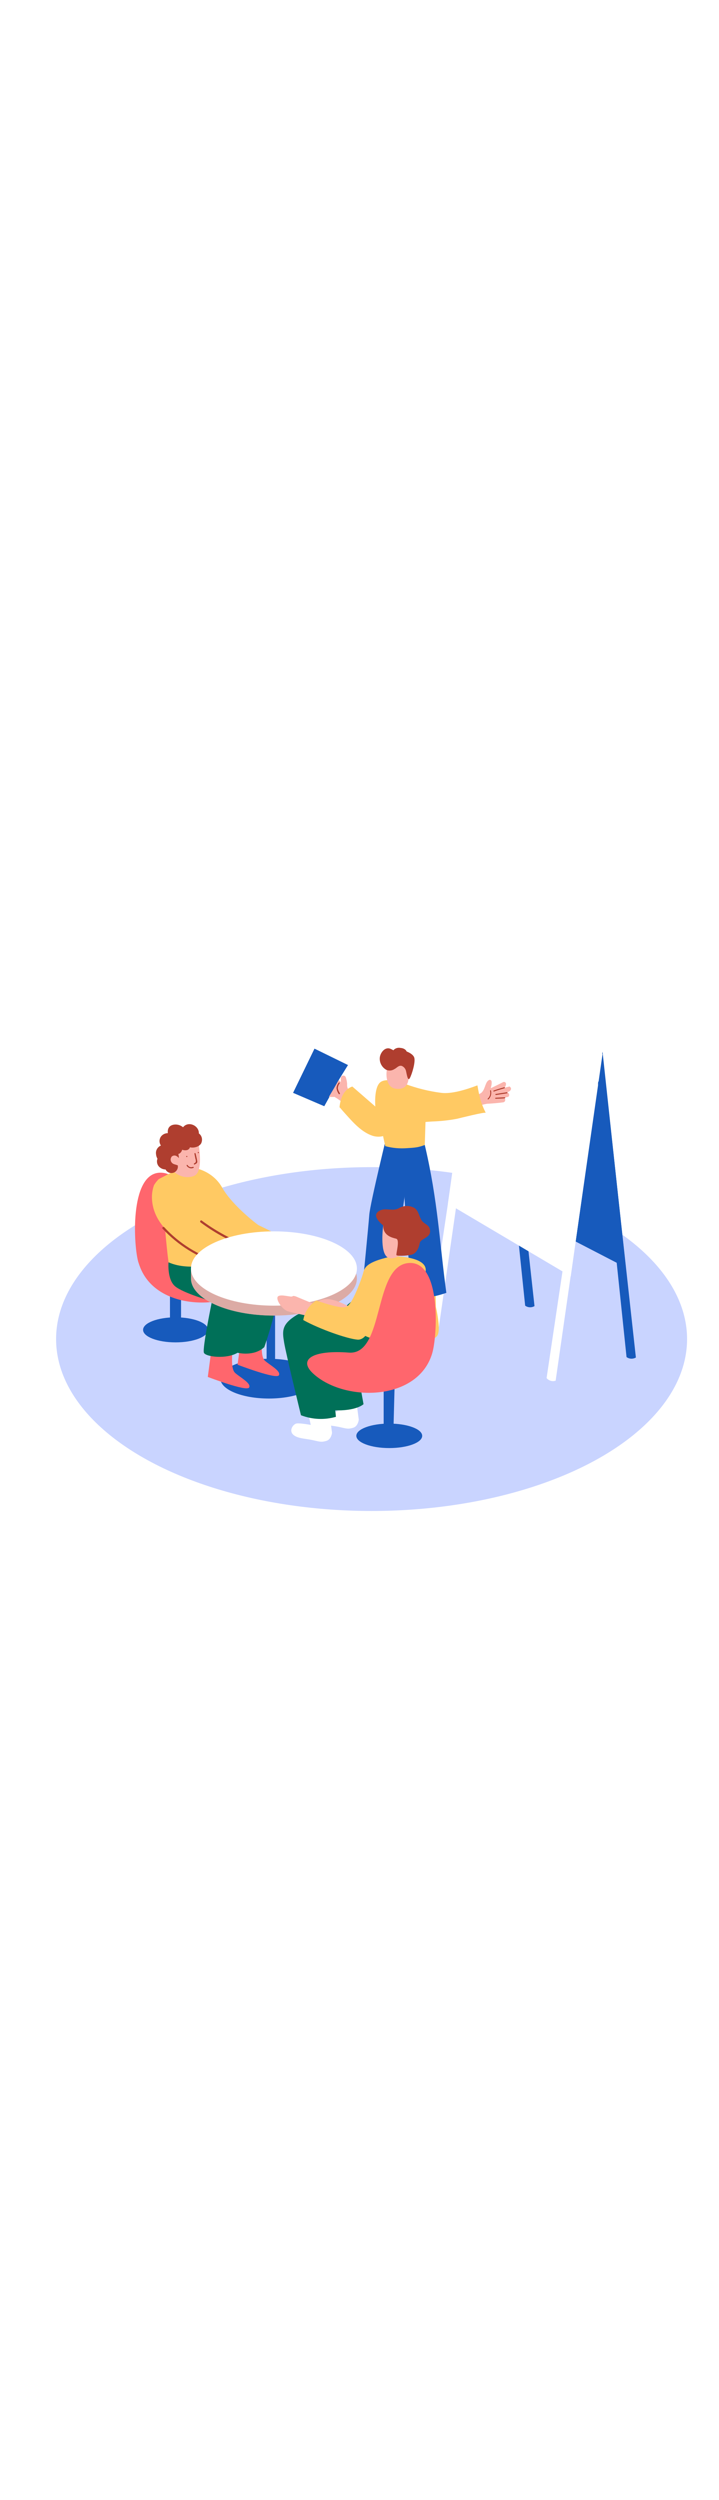 <svg version="1.1" id="Layer_1" xmlns="http://www.w3.org/2000/svg" xmlns:xlink="http://www.w3.org/1999/xlink" x="0px" y="0px" viewBox="0 0 500 500" style="width: 144px;" xml:space="preserve" data-imageid="team-presentation-9-12" imageName="Team Presentation 9" class="illustrations_image">
<style type="text/css">
	.st0_team-presentation-9-12{fill:#C9D4FF;}
	.st1_team-presentation-9-12{fill:url(#SVGID_1_);}
	.st2_team-presentation-9-12{fill:url(#SVGID_00000122709556667476445180000005022713913984252053_);}
	.st3_team-presentation-9-12{fill:url(#SVGID_00000127733766516804922210000000716617508729510797_);}
	.st4_team-presentation-9-12{opacity:0.57;fill:url(#SVGID_00000174565551689174707280000001791619774352474781_);enable-background:new    ;}
	.st5_team-presentation-9-12{fill:#175ABC;}
	.st6_team-presentation-9-12{fill:#68E1FD;}
	.st7_team-presentation-9-12{fill:#FF666D;}
	.st8_team-presentation-9-12{fill:#FBB5AD;}
	.st9_team-presentation-9-12{fill:#AF3E2F;}
	.st10_team-presentation-9-12{fill:#007058;}
	.st11_team-presentation-9-12{fill:#FFC963;}
	.st12_team-presentation-9-12{opacity:0.43;fill:#AF3E2F;enable-background:new    ;}
</style>
<ellipse id="Base_team-presentation-9-12" class="st0_team-presentation-9-12" cx="258.4" cy="311.9" rx="219.4" ry="119.4"/>
<g id="Shadow_team-presentation-9-12">
	
		<linearGradient id="SVGID_1_-team-presentation-9-12" gradientUnits="userSpaceOnUse" x1="122.397" y1="-1087.813" x2="210.767" y2="-1160.173" gradientTransform="matrix(1 0 0 1 0 1464.15)">
		<stop offset="0" style="stop-color:#AF3E2F;stop-opacity:0"/>
		<stop offset="1" style="stop-color:#7F47DD"/>
	</linearGradient>
	<polyline class="st1_team-presentation-9-12" points="161.2,321.4 77.9,370 121.9,398.5 206,350.8 &#9;"/>
	
		<linearGradient id="SVGID_00000104695687574457966300000007007610362179602073_-team-presentation-9-12" gradientUnits="userSpaceOnUse" x1="234.28" y1="-1059.72" x2="295.55" y2="-1109.87" gradientTransform="matrix(1 0 0 1 0 1464.15)">
		<stop offset="0" style="stop-color:#AF3E2F;stop-opacity:0"/>
		<stop offset="1" style="stop-color:#7F47DD"/>
	</linearGradient>
	<polyline style="fill:url(#SVGID_00000104695687574457966300000007007610362179602073_);" points="251.8,374.1 205.8,403 &#10;&#9;&#9;224,423.1 289.8,383.7 &#9;"/>
	
		<linearGradient id="SVGID_00000117664182861478688340000009127059034164919486_-team-presentation-9-12" gradientUnits="userSpaceOnUse" x1="81.812" y1="-1134.948" x2="146.182" y2="-1187.648" gradientTransform="matrix(1 0 0 1 0 1464.15)">
		<stop offset="0" style="stop-color:#AF3E2F;stop-opacity:0"/>
		<stop offset="1" style="stop-color:#7F47DD"/>
	</linearGradient>
	<polyline style="fill:url(#SVGID_00000117664182861478688340000009127059034164919486_);" points="103.9,300.1 55.2,321.4 &#10;&#9;&#9;65.4,344.1 141.9,309.6 &#9;"/>
	
		<linearGradient id="SVGID_00000000187087642347746090000012496553622796358786_-team-presentation-9-12" gradientUnits="userSpaceOnUse" x1="338.61" y1="-1118.3" x2="440.75" y2="-1201.92" gradientTransform="matrix(1 0 0 1 0 1464.15)">
		<stop offset="0" style="stop-color:#AF3E2F;stop-opacity:0"/>
		<stop offset="1" style="stop-color:#7F47DD"/>
	</linearGradient>
	
		<polyline style="opacity:0.57;fill:url(#SVGID_00000000187087642347746090000012496553622796358786_);enable-background:new    ;" points="&#10;&#9;&#9;368.4,284.7 280.3,330.1 355.3,375.5 442.1,324.6 &#9;"/>
</g>
<g id="Presentation_Boardv_team-presentation-9-12">
	<path class="st5_team-presentation-9-12" d="M354.8,188.5l10.4,100.2c1.9,1.4,4.5,1.5,6.5,0.3l-11.1-101L354.8,188.5z"/>
	<polygon class="st5_team-presentation-9-12" points="419,112.2 435.2,262.2 379.3,233.3 &#9;"/>
	<path class="st6_team-presentation-9-12 targetColor" d="M386.4,340.8L419,114l-5-1.9L380.1,339C381.6,340.8,384.1,341.6,386.4,340.8z" style="fill: rgb(255, 255, 255);"/>
	<path class="st6_team-presentation-9-12 targetColor" d="M305.2,303.4l32.7-226.8l-5-1.9L299,301.5C300.5,303.4,303,304.1,305.2,303.4z" style="fill: rgb(255, 255, 255);"/>
	<path class="st5_team-presentation-9-12" d="M421.1,133.1h-5.4l20,191.3c1.9,1.4,4.5,1.5,6.5,0.3L421.1,133.1z"/>
	<path class="st6_team-presentation-9-12 targetColor" d="M419,112.2c-40.6-23.9-79.1-46.4-85.8-49.8l-21.7,155.4l85.4,50.5L419,112.2z" style="fill: rgb(255, 255, 255);"/>
</g>
<g id="Chair_2_team-presentation-9-12">
	<ellipse class="st5_team-presentation-9-12" cx="122.1" cy="305.5" rx="22.6" ry="8.7"/>
	<rect x="118.2" y="261.5" class="st5_team-presentation-9-12" width="7.7" height="41.3"/>
	<path class="st7_team-presentation-9-12" d="M97.8,262.9c-0.7-1.7-1.3-3.4-1.8-5.1c-3.4-13.4-5.6-63.4,16.9-61.4c24.7,2.2,16.4,64.1,41.4,62.2&#10;&#9;&#9;s35.3,4.6,25.1,14.3C158.9,292.3,110.3,292.7,97.8,262.9z"/>
</g>
<g id="Character_Presenting_team-presentation-9-12">
	<polygon class="st5_team-presentation-9-12" points="225.5,150.2 236,131.3 242,121.6 218.7,110.2 203.8,140.9 &#9;"/>
	<path class="st8_team-presentation-9-12" d="M249.9,146.8l-6.6-7.4c-0.6-0.5-1-1-1.5-1.6c-0.4-1-0.5-2.1-0.4-3.1c-0.1-1.5-0.4-3-0.9-4.5&#10;&#9;&#9;c-0.3-1-1.3-1.5-2.2-1.2c-0.8,0.2-1.3,0.9-1.3,1.7c0,0.9,0,1.9,0.1,2.8l-1.6-1.5c-2.2,4-4.5,7.9-6.8,11.7c1.3,0.1,2.6,0.1,3.9,0&#10;&#9;&#9;c4.8,2.8,9,6.5,12.5,10.9c0.6,0.7,1.7,0.8,2.4,0.2c0,0,0,0,0,0c0.2-0.2,0.4-0.4,0.5-0.7c0.2,0,0.4-0.1,0.6-0.2h0.1&#10;&#9;&#9;c0.8-0.5,1.1-1.6,0.7-2.5v-0.1c-0.2-0.4-0.5-0.7-0.9-0.9c-0.4-0.4-0.7-0.9-1.1-1.3l0.2,0.2C248.9,151.1,251.4,148.5,249.9,146.8z"/>
	<path class="st9_team-presentation-9-12" d="M236.3,141.1c-0.7-1-1.2-2.2-1.4-3.4c0.1-1.2,0.5-2.4,1.3-3.4c0.3-0.4-0.4-0.9-0.7-0.4&#10;&#9;&#9;c-0.9,1.1-1.4,2.4-1.5,3.8c0.2,1.4,0.7,2.7,1.5,3.9c0.1,0.2,0.3,0.3,0.6,0.2C236.4,141.7,236.5,141.4,236.3,141.1&#10;&#9;&#9;C236.4,141.2,236.3,141.1,236.3,141.1z"/>
	<path class="st8_team-presentation-9-12" d="M353.6,136.7c-1,0.2-2,0.5-3.1,0.8c0.7-0.5,1.2-1.3,1.3-2.2c0.3-0.8-0.1-1.6-0.8-1.9c-0.5-0.2-1-0.1-1.4,0.2&#10;&#9;&#9;c-2.7,1.4-5.5,2.7-8.3,4.1c0-0.2,0.1-0.4,0.1-0.6c0.4-1.3,0.6-2.6,0.5-4c-0.6-2.3-2.7-1-3.6,0.8c-1.2,2.4-1.5,5.1-3.6,7&#10;&#9;&#9;c-1.3,0.9-2.7,1.5-4.3,1.7c-1.5,0.4-3.1,0.9-4.7,1.3c-0.8,0-1.5,0.7-1.5,1.5s0.7,1.5,1.5,1.5c-0.7,0.4-0.9,1.3-0.5,2c0,0,0,0,0,0&#10;&#9;&#9;c0.1,0.2,0.4,0.4,0.6,0.6c-0.7,1.1,0.1,3,1.6,2.3c3.6-1.5,7.4-2.6,11.2-3.3c3.8-0.2,7.6-0.5,11.3-1c1.9-0.2,2-3.2,0-3.1h-0.3&#10;&#9;&#9;l3.4-0.6c1.7-0.3,1.3-3.2-0.4-3h-0.4l-1.1,0.2l1.6-0.5c1-0.4,1.9-0.6,2.4-1.6c0.5-0.7,0.3-1.6-0.4-2.1&#10;&#9;&#9;C354.6,136.5,354.1,136.4,353.6,136.7L353.6,136.7z"/>
	<path class="st9_team-presentation-9-12" d="M341.4,139.3c-0.1-0.2-0.3-0.3-0.4-0.2c0,0,0,0,0,0c-0.1,0.1-0.2,0.2-0.2,0.4c0.5,2-0.1,4.1-1.6,5.4&#10;&#9;&#9;c-0.3,0.3,0.1,0.8,0.5,0.5C341.3,143.9,342,141.5,341.4,139.3z"/>
	<path class="st9_team-presentation-9-12" d="M350.7,137c-2.5,0.7-4.9,1.4-7.4,2.3c-0.4,0.1-0.2,0.8,0.2,0.7c2.4-0.9,4.9-1.6,7.4-2.3&#10;&#9;&#9;c0.2-0.1,0.3-0.3,0.2-0.4C351,137.1,350.9,137,350.7,137z"/>
	<path class="st9_team-presentation-9-12" d="M352.5,140.5l-7.8,1.2c-0.4,0-0.2,0.7,0.2,0.7l7.8-1.2C353.1,141.1,352.9,140.4,352.5,140.5z"/>
	<path class="st9_team-presentation-9-12" d="M351,144c-2.1,0.1-4.2,0.2-6.3,0.3c-0.4,0-0.5,0.7,0,0.7c2.1-0.1,4.2-0.1,6.3-0.3&#10;&#9;&#9;C351.5,144.6,351.5,144,351,144z"/>
	<path class="st10_team-presentation-9-12" d="M254.3,268.3c0,0-0.2,10-1.4,11.6s-11.7,7.2-12.3,9.7s1.3,6.2,6.3,4.8s17-9.2,17-9.2v-21.8"/>
	<path class="st11_team-presentation-9-12" d="M294.6,279.7l1.3,10.9c0,0-4.6,16.8-2.8,18.8s8.5,4.2,11.1,0s-1.1-19.9-1.1-19.9l-0.2-11.8"/>
	<path class="st5_team-presentation-9-12" d="M270.4,164.6c0,0-13,52.9-13.6,61s-4.5,47.6-4.5,47.6s12.4,5.5,20.7,2.7l6.5-49.7l7.3-52.1&#10;&#9;&#9;C286.9,174.1,273.5,160.8,270.4,164.6z"/>
	<path class="st5_team-presentation-9-12" d="M295.4,177.1c9.2,39,10.3,68.5,15,102.7c0,0-19.9,7.3-24.3,0.2c-3-34.8-5.4-69.6-6.5-104.5L295.4,177.1z"/>
	<path class="st11_team-presentation-9-12" d="M332,135.7c-8.4,3.2-18.3,6.1-25.2,5.2c-8.6-1.1-17-3.2-25.1-6.2c-1.1-0.4-13-4.9-17.4-1s-3.3,16.7-3.3,16.7&#10;&#9;&#9;l-16-13.9c-6,2.1-8.3,8.3-8.9,14.4c0.3,0.3,0.5,0.5,0.6,0.6c1.1,1.3,2.3,2.7,3.5,4c5.3,5.9,11.3,12.8,19.1,15.3&#10;&#9;&#9;c3.1,0.9,6.4,0.7,9.3-0.6c2.3-0.9,5.7-3.7,8.2-2.7c0.7,0.2,1.3,0.7,1.9,0.6c1.8-0.2,4.3-3.2,6.1-4.1c4.8-2.5,10.4-2.9,15.8-3.2&#10;&#9;&#9;c5.8-0.2,11.6-0.8,17.3-1.9c1.7-0.4,19.5-4.9,19.9-4.1C334.3,147.8,333.4,143.6,332,135.7z"/>
	<path class="st8_team-presentation-9-12" d="M269.2,123.8c-1.2,5.6-0.2,13.3,5.8,14.2c7.7,1.1,9.6-4.1,9.2-10.5c-0.3-5.1-3-13.1-9.9-10.8&#10;&#9;&#9;c-1.7,0.6-3.1,1.9-3.9,3.6C269.9,121.3,269.5,122.6,269.2,123.8z"/>
	<path class="st9_team-presentation-9-12" d="M268.8,125c-3.1-1.6-5-5-4.7-8.5c0.3-3.4,3.6-7.8,7.4-6.2c2.6,1.1,1.9,1.2,1.9,1.2c1.2-1.5,3.2-2.2,5.1-1.8&#10;&#9;&#9;c3.6,0.3,4.3,2.5,4.3,2.5s4.1,1.4,5.2,4c1.2,3-1.6,12-3,14.5s-2.1-2.6-2.6-4.7c-0.3-1.7-1.4-3.1-3-3.8c-2.2-0.6-3.4,1.4-5.1,2.2&#10;&#9;&#9;C272.6,125.5,270.6,125.7,268.8,125z"/>
	<path class="st11_team-presentation-9-12" d="M283.3,179.3c4.8-0.3,7.5-0.4,12.1-2.2l0.8-25.6L265.4,166c0,0,1.2,6.2,2.5,11.9&#10;&#9;&#9;C272.9,179.3,278.1,179.7,283.3,179.3z"/>
</g>
<g id="Character_Audiences_team-presentation-9-12">
	<ellipse class="st5_team-presentation-9-12" cx="187" cy="339.4" rx="33.7" ry="13.8"/>
	<rect x="185.4" y="276.2" class="st5_team-presentation-9-12" width="5.9" height="67.9"/>
	<path class="st7_team-presentation-9-12" d="M161.2,321.9c0.7,1-1,10.6,2.4,13.6s11.4,7.2,9.6,10.1s-28.7-7.4-28.7-7.4l2.5-18.8"/>
	<path class="st7_team-presentation-9-12" d="M181.9,313.4c0.7,1-1,10.6,2.4,13.6s11.4,7.2,9.6,10.1s-28.7-7.4-28.7-7.4l2.5-18.8"/>
	<path class="st10_team-presentation-9-12" d="M117.2,258.5c0,0-1.1,11.9,4.5,16.7s25.7,10.5,25.7,10.5s-6.8,32.8-5.6,35.7s15.8,4.6,23.4,0&#10;&#9;&#9;c0,0,11.2,2.9,18.6-3.9c0,0,14.3-40.5,9.8-53.7S164,246.9,164,246.9L117.2,258.5z"/>
	<path class="st8_team-presentation-9-12" d="M121.4,182.8c-1.7-2.9-6.8-6.7-9.8-3.4c-1.2,1.5-1,3.7,0.5,4.9c1.5,1.5,4.1,1.9,6,2.4c0.8,0.3,1.7-0.1,2-1&#10;&#9;&#9;c0,0,0,0,0,0c0-0.1,0.1-0.3,0.1-0.5c0.9-0.1,1.6-0.9,1.5-1.8c0,0,0,0,0,0C121.7,183.3,121.6,183,121.4,182.8z"/>
	<path class="st11_team-presentation-9-12" d="M158.2,237.5l-44.1-10.8c0,0,1.4,19.1,3.1,31.9c7.9,3.5,17.5,3.5,25.9,2.2c5.9-0.7,11.7-2.3,17.1-4.9&#10;&#9;&#9;c1.7-0.9,3.4-2,5-3.1C164.6,248.1,158.8,242.1,158.2,237.5z"/>
	<path class="st11_team-presentation-9-12" d="M161.5,243.2l-4.6-13.8c-4.1-12.4-10.7-29.4-22.3-36.4c-10-0.5-15,3.2-24.2,7.8c-1.3,1.3-2.4,2.7-3.3,4.2&#10;&#9;&#9;c-1.3,3.6-1.7,7.4-1.3,11.1c2.7,27.7,42.9,41.1,61.5,46.1c0.2-3.5,1.1-11.9,1.1-15.4L161.5,243.2z"/>
	<path class="st9_team-presentation-9-12" d="M152.9,258.3c-14.8-4.4-28.2-12.7-38.7-24.1c-0.7-0.7-1.8,0.4-1.1,1.1c10.7,11.5,24.4,20,39.4,24.5&#10;&#9;&#9;c0.4,0.1,0.8-0.2,0.9-0.7C153.5,258.7,153.2,258.4,152.9,258.3z"/>
	<path class="st9_team-presentation-9-12" d="M169.2,245.8c-10.3-4.2-20-9.6-28.9-16.2c-0.8-0.6-1.6,0.8-0.8,1.3c9,6.7,18.9,12.2,29.3,16.4&#10;&#9;&#9;C169.7,247.7,170.1,246.2,169.2,245.8z"/>
	<path class="st11_team-presentation-9-12" d="M134,192.8c0,0,13.5,1.5,20.5,13.9s24.6,25.8,25.3,26.1s8.6,4.2,8.6,4.2s1.1,12.3-3,14.6S155.7,239,155.7,239&#10;&#9;&#9;"/>
	<path class="st8_team-presentation-9-12" d="M137.5,173.1c0,0,4.9,22.6-2.6,25.5s-15.1-2.3-16.4-6.6s-0.5-10.8-0.5-10.8S123.6,173.2,137.5,173.1z"/>
	<path class="st9_team-presentation-9-12" d="M138.3,169.1c0.2-5.5-7.4-8.9-11-4.3c-1.8-1.5-4.2-2.2-6.5-1.8c-3.3,0.6-4.4,2.9-4.1,5.9&#10;&#9;&#9;c-1.9,0-3.7,0.9-4.8,2.4c-1.3,1.9-1.3,4.3,0,6.2c-2.4,1-3.8,3.5-3.4,6c0.1,1.1,0.4,2.2,1,3.1c-0.1,0.4-0.2,0.7-0.3,1.1&#10;&#9;&#9;c-0.3,2.1,0.6,4.2,2.4,5.3c1,0.7,2.2,1.1,3.5,1.1c0.8,1.6,2.5,2.6,4.3,2.5c2.3-0.1,4.1-1.9,4.3-4.1c0-0.6,0-1.2-0.2-1.8&#10;&#9;&#9;c1-2.3,1.2-4.9,0.5-7.3c0.3-0.1,0.6-0.3,0.9-0.4c0.9-0.6,1.5-1.6,1.8-2.6c1,0.4,2.1,0.5,3.2,0.3c1-0.2,1.9-1,2.2-2&#10;&#9;&#9;c2.6,0.7,6.4-0.3,7.8-2.7C141.1,173.4,140.4,170.6,138.3,169.1z"/>
	<path class="st8_team-presentation-9-12" d="M125.5,188.7c-0.3-1.5-1.1-2.8-2.3-3.6c-1.2-1-3-0.9-4,0.3v0.1c-0.8,1.2-0.7,2.7,0.2,3.8c1,1.3,2.6,1.3,4,1.9&#10;&#9;&#9;c0.8,0.4,1.4-0.5,1.2-1.2C125.1,189.9,125.6,189.3,125.5,188.7C125.5,188.7,125.5,188.7,125.5,188.7z"/>
	<path class="st9_team-presentation-9-12" d="M136,183c-0.1-0.5-0.9-0.3-0.8,0.2l0.7,3.5c0.2,0.5,0.3,1.1,0.3,1.6c0,1-0.5,1.2-1.2,1.6&#10;&#9;&#9;c-0.2,0.1-0.3,0.4-0.1,0.6c0.1,0.2,0.4,0.3,0.6,0.1c1-0.6,1.8-0.9,1.7-2.1C136.9,186.7,136.5,184.9,136,183z"/>
	<path class="st9_team-presentation-9-12" d="M137.9,182c-0.2,0-0.4,0.2-0.4,0.4c0,0.2,0.2,0.4,0.4,0.4c0,0,0,0,0,0c0.2,0,0.4-0.2,0.4-0.4l0,0&#10;&#9;&#9;C138.3,182.2,138.2,182,137.9,182C137.9,182,137.9,182,137.9,182z"/>
	<path class="st9_team-presentation-9-12" d="M129.9,184.7c-0.2,0-0.4,0.2-0.4,0.4s0.2,0.4,0.4,0.4c0,0,0,0,0,0c0.2,0,0.4-0.2,0.4-0.4&#10;&#9;&#9;C130.3,184.9,130.1,184.7,129.9,184.7z"/>
	<path class="st9_team-presentation-9-12" d="M134.1,192.3c-1.3,0.6-2.9,0.1-3.6-1.2c-0.1-0.2-0.4-0.2-0.6-0.1c-0.1,0.1-0.2,0.3-0.1,0.5&#10;&#9;&#9;c1,1.6,3,2.3,4.7,1.5C135,192.8,134.6,192.1,134.1,192.3z"/>
	<path class="st6_team-presentation-9-12 targetColor" d="M190.5,244c-27.6,0-50.6,8.7-56.3,20.2l-1.4-1.4v7c0,14.2,25.8,25.8,57.7,25.8s57.7-11.5,57.7-25.8&#10;&#9;&#9;S222.3,244,190.5,244z" style="fill: rgb(255, 255, 255);"/>
	<path class="st12_team-presentation-9-12" d="M190.5,244c-27.6,0-50.6,8.7-56.3,20.2l-1.4-1.4v7c0,14.2,25.8,25.8,57.7,25.8s57.7-11.5,57.7-25.8&#10;&#9;&#9;S222.3,244,190.5,244z"/>
	<ellipse class="st6_team-presentation-9-12 targetColor" cx="190.5" cy="262.9" rx="57.7" ry="25.8" style="fill: rgb(255, 255, 255);"/>
	<path class="st6_team-presentation-9-12 targetColor" d="M232.3,351.3l2.4,11.1c0,0-7.2-1.3-9.7-1s-5.6,4.8-2.6,7.7s8.4,2.7,13.7,3.9s6.1,1.5,9.5,0.5s3.9-5.6,3.9-5.6&#10;&#9;&#9;l-2.6-19.4" style="fill: rgb(255, 255, 255);"/>
	<path class="st10_team-presentation-9-12" d="M249.8,340.5l3,16.6c0,0-4.8,4.9-20.8,4.3s0-29.4,0-29.4"/>
	<path class="st6_team-presentation-9-12 targetColor" d="M213.7,360.4l2.4,11.1c0,0-7.2-1.3-9.7-1s-5.6,4.8-2.6,7.7s8.4,2.7,13.7,3.9s6.1,1.5,9.5,0.5s3.9-5.6,3.9-5.6&#10;&#9;&#9;l-2.6-19.3" style="fill: rgb(255, 255, 255);"/>
	<path class="st10_team-presentation-9-12" d="M226.7,291.8c6.9,1.5,13.8,2.7,20.7,3.5c0.3,0,0.6,0.2,0.8,0.4c0.8-2.4,1.5-4.9,2-7.3&#10;&#9;&#9;c0.3-1.4,2.5-0.8,2.2,0.6c-1.3,5.6-3.2,11.1-5.7,16.4c-0.6,1.3-2.6,0.2-1.9-1.1c1-2.2,1.9-4.5,2.8-6.7h-0.1&#10;&#9;&#9;c-7.2-0.8-14.3-2-21.3-3.6C224.7,293.6,225.3,291.5,226.7,291.8z"/>
	<path class="st10_team-presentation-9-12" d="M245.2,307.7c1.8,3.1,4.2,5.8,6.9,8c1.1,0.9-0.5,2.5-1.6,1.6c-2.9-2.4-5.4-5.2-7.3-8.4&#10;&#9;&#9;c-0.2-0.6,0-1.2,0.6-1.5C244.3,307.2,244.9,307.3,245.2,307.7L245.2,307.7z"/>
	<path class="st8_team-presentation-9-12" d="M259.2,300.4c0,0-17.9-14.4-29.8-16.1s-18.1,11.2-17.2,19.8s29.3,13.4,29.3,13.4"/>
	<path class="st10_team-presentation-9-12" d="M249.7,305.1c-2.3-2.2-32.7-16.4-43.4-9.9s-10,11.3-8.7,19.2s11.7,50.4,11.7,50.4c7.8,3,16.3,3.4,24.3,1.1&#10;&#9;&#9;l-3-31.6l40.5-22.1"/>
	<path class="st11_team-presentation-9-12" d="M271.8,254.3c-1.6,1.2-15.5,2.9-18.4,9.2s-7.3,39.4-7.3,39.4s8.3,12.4,22.8,8c4.3-1.3,26.5-41.9,27.1-46.1&#10;&#9;&#9;C297.5,253.9,271.8,254.3,271.8,254.3z"/>
	<path class="st8_team-presentation-9-12" d="M266.5,233c-0.2,1.2-2.3,18.1,2.7,21.9c5,3.8,16.2-5.2,16.5-9.6s4.1-13.7-0.7-16.1S267.9,224.7,266.5,233z"/>
	<path class="st9_team-presentation-9-12" d="M266.5,233c0,0-4.2-3.2-4.9-6.2s2.9-5,6.4-5s6.5,0.9,9.6-0.9c3.3-1.9,7.4-1.9,10.7,0c2.9,1.9,3.3,6.7,5.3,9.1&#10;&#9;&#9;s5.6,2.7,5.5,7.2s-6.7,5-7.2,8s-2.1,7.4-6.1,8.2s-9.6,0.9-10.1,0.2s2.6-10.7-0.2-11.4S266.3,240.1,266.5,233z"/>
	<path class="st8_team-presentation-9-12" d="M218.5,287.6l-11.1-4.6c0,0-3.4-1.7-4-0.8s-7.9-1.7-10,0s2.6,9.1,6.8,10.4s18.3,4.1,18.3,4.1"/>
	<path class="st11_team-presentation-9-12" d="M253.4,263.6c0,0-7.4,24.1-12.8,26c-3.3,1.2-13.4-2-20.7-4.5c-4.8,3.1-8.1,8-9,13.6&#10;&#9;&#9;c11.2,6.2,30.4,13,37.7,13.6c10.5,0.9,15.4-30.1,15.4-30.1L253.4,263.6z"/>
</g>
<g id="Chair_1_team-presentation-9-12">
	<ellipse class="st5_team-presentation-9-12" cx="270.7" cy="379.1" rx="22.9" ry="8.5"/>
	<polyline class="st5_team-presentation-9-12" points="274.5,341.1 273.6,375.3 266.8,375.3 266.8,341.1 &#9;"/>
	<path class="st7_team-presentation-9-12" d="M299.2,325.6c0.7-1.7,1.3-3.4,1.7-5.1c3.4-13.4,5.6-63.4-16.9-61.4c-24.7,2.2-16.4,64.1-41.4,62.2&#10;&#9;&#9;s-35.3,4.6-25.1,14.3C238.1,355,286.6,355.4,299.2,325.6z"/>
</g>
</svg>